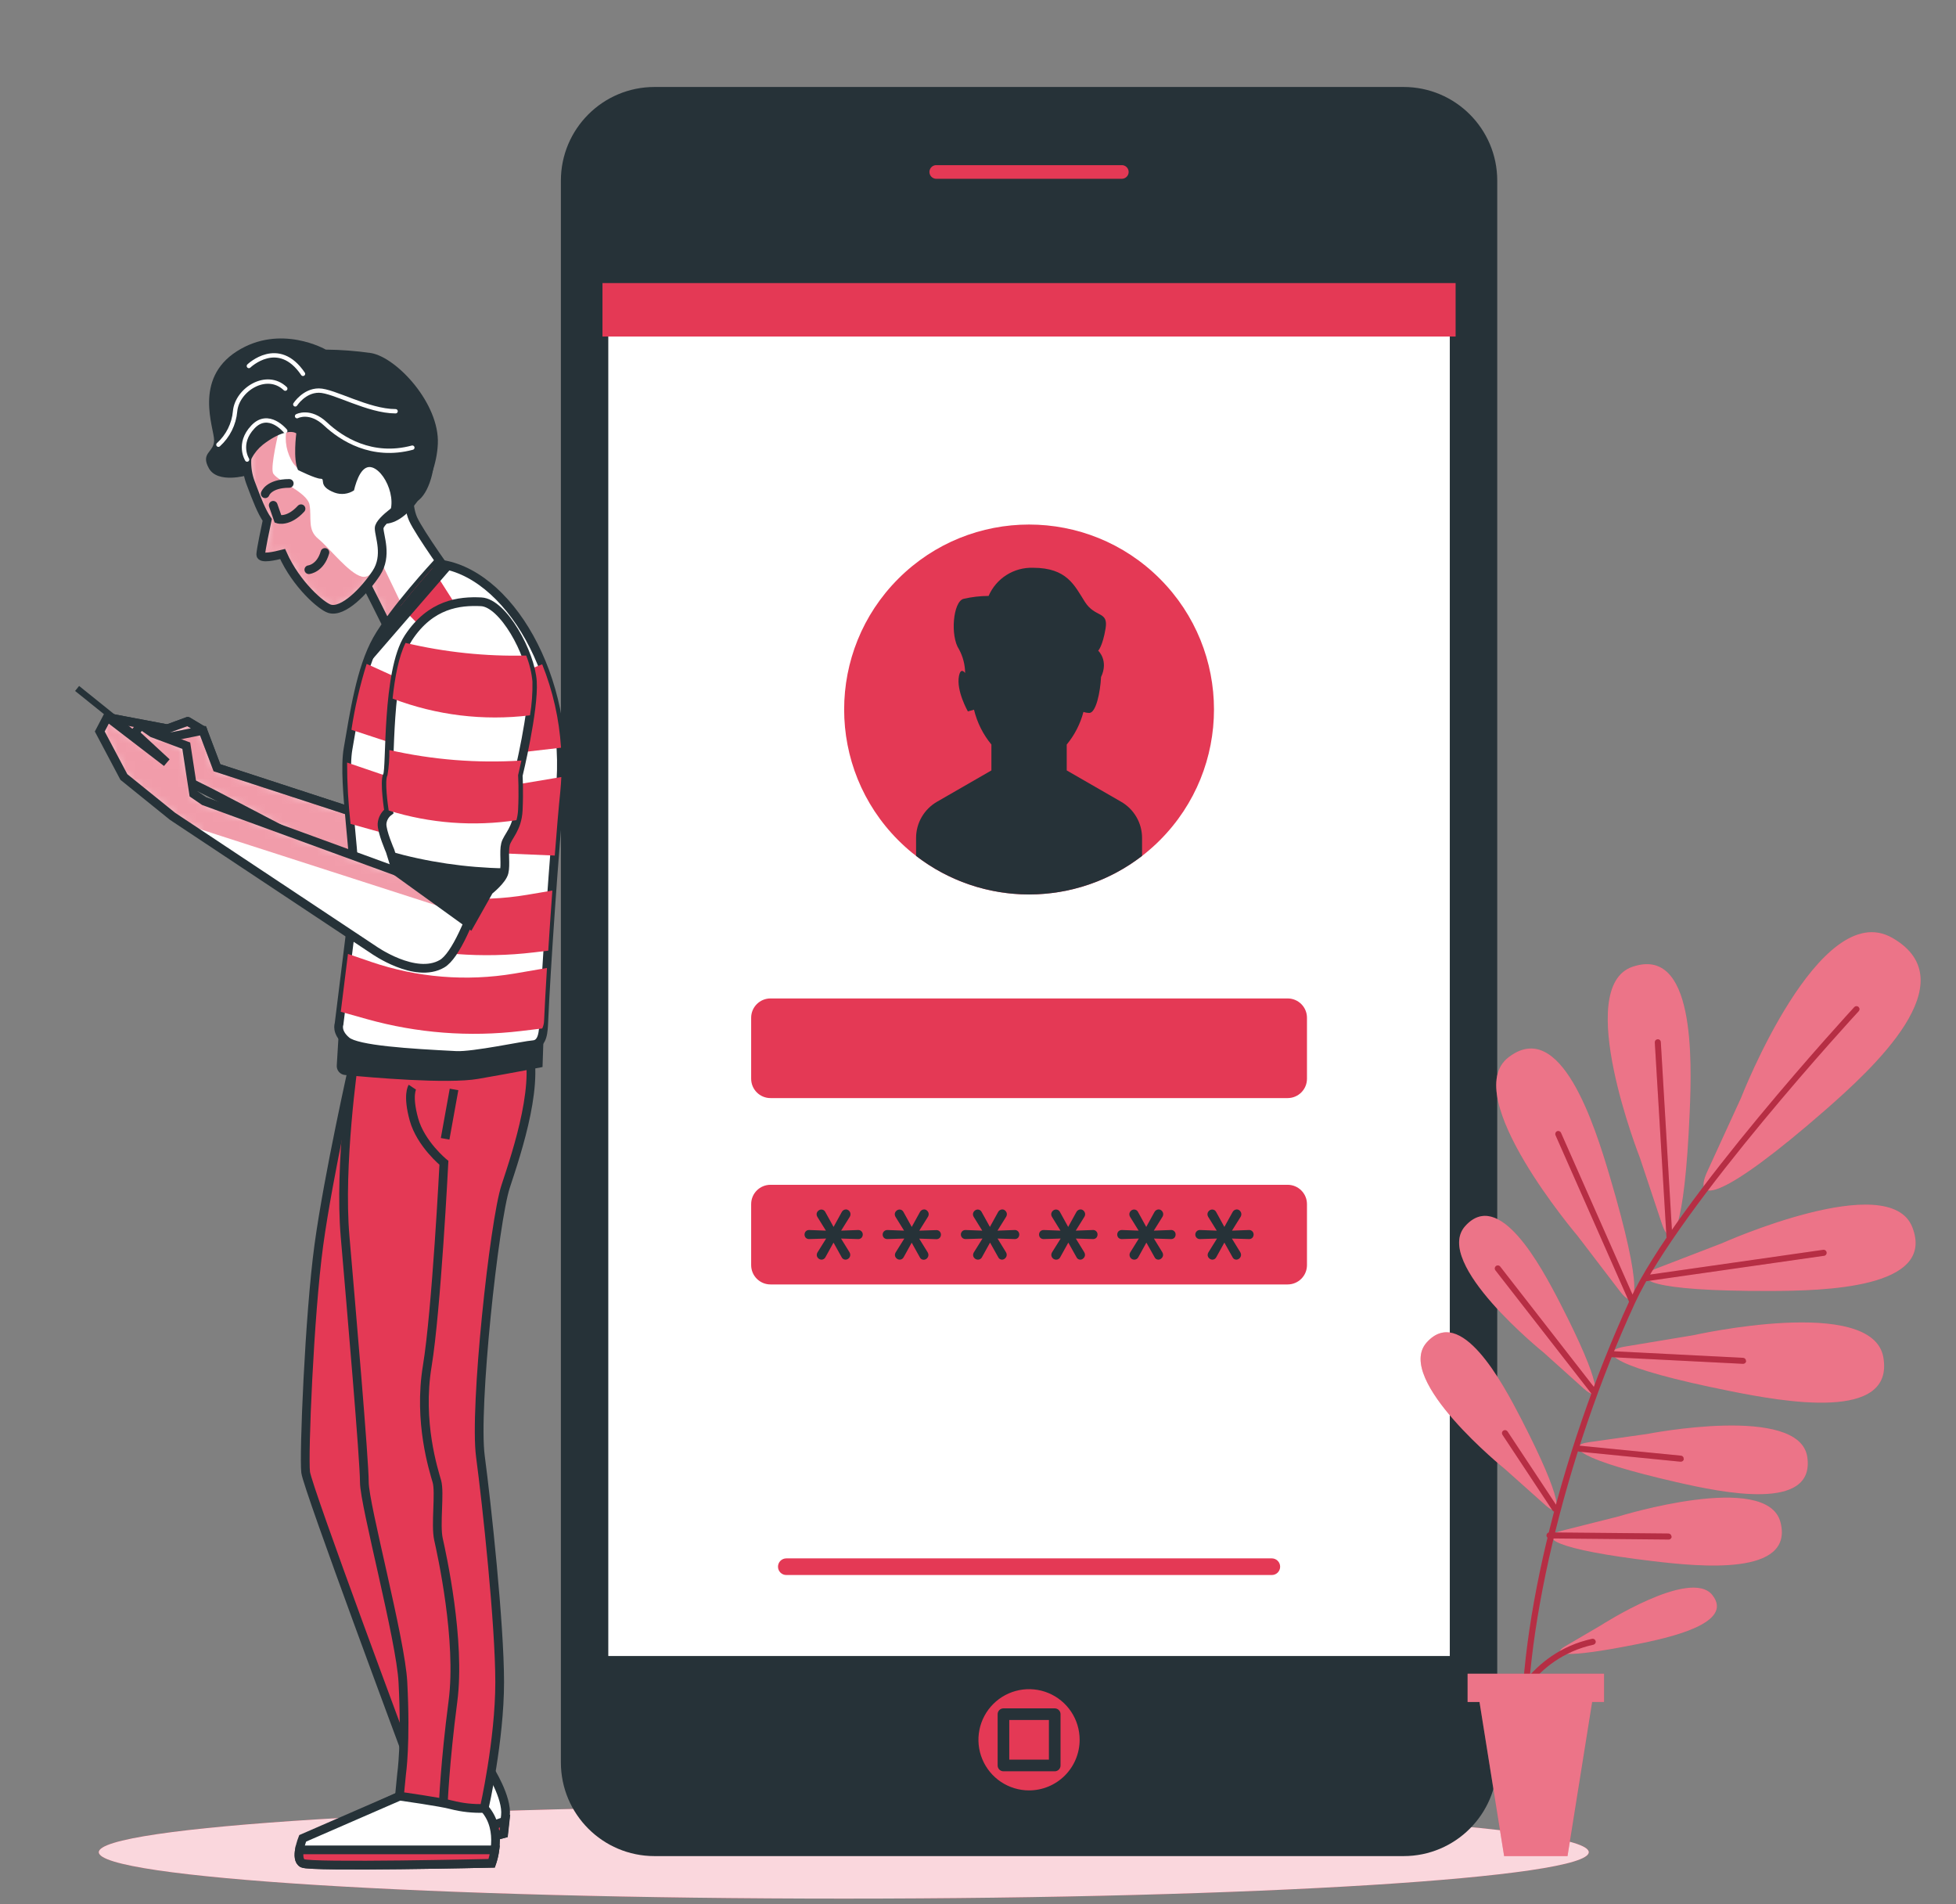 <svg width="225" height="219" viewBox="0 0 225 219" fill="none" xmlns="http://www.w3.org/2000/svg">
<rect x="0" y="0" width="225" height="219" fill="#808080" stroke="none"/>
<path d="M97.061 218.351C144.39 218.351 182.757 215.96 182.757 213.012C182.757 210.063 144.39 207.673 97.061 207.673C49.732 207.673 11.365 210.063 11.365 213.012C11.365 215.96 49.732 218.351 97.061 218.351Z" fill="#E43955"/>
<path opacity="0.8" d="M97.061 218.351C144.39 218.351 182.757 215.96 182.757 213.012C182.757 210.063 144.39 207.673 97.061 207.673C49.732 207.673 11.365 210.063 11.365 213.012C11.365 215.96 49.732 218.351 97.061 218.351Z" fill="white"/>
<path d="M161.458 10.003H75.29C69.341 10.003 64.519 14.826 64.519 20.775V202.689C64.519 208.638 69.341 213.461 75.29 213.461H161.458C167.407 213.461 172.229 208.638 172.229 202.689V20.775C172.229 14.826 167.407 10.003 161.458 10.003Z" fill="#263238"/>
<path d="M167.44 32.345H69.303V191.119H167.44V32.345Z" fill="white" stroke="#263238" stroke-width="1.337" stroke-miterlimit="10"/>
<path d="M133.415 96.637C141.722 88.33 141.722 74.862 133.415 66.555C125.108 58.248 111.64 58.248 103.333 66.555C95.026 74.862 95.026 88.33 103.333 96.637C111.64 104.944 125.108 104.944 133.415 96.637Z" fill="#E43955"/>
<path d="M146.301 181.135H90.453C90.327 181.136 90.202 181.112 90.086 181.064C89.97 181.016 89.864 180.946 89.775 180.858C89.686 180.769 89.615 180.664 89.567 180.548C89.518 180.432 89.494 180.307 89.494 180.181C89.493 180.055 89.517 179.93 89.565 179.814C89.613 179.697 89.684 179.591 89.773 179.502C89.862 179.412 89.968 179.342 90.085 179.294C90.201 179.246 90.326 179.222 90.453 179.222H146.301C146.427 179.222 146.551 179.247 146.667 179.296C146.783 179.344 146.889 179.414 146.977 179.504C147.066 179.593 147.136 179.699 147.184 179.815C147.231 179.931 147.255 180.056 147.255 180.181C147.255 180.434 147.154 180.677 146.975 180.856C146.796 181.035 146.554 181.135 146.301 181.135Z" fill="#E43955"/>
<path d="M148.119 114.826H88.629C87.401 114.826 86.406 115.821 86.406 117.049V124.061C86.406 125.289 87.401 126.285 88.629 126.285H148.119C149.347 126.285 150.342 125.289 150.342 124.061V117.049C150.342 115.821 149.347 114.826 148.119 114.826Z" fill="#E43955"/>
<path d="M148.119 136.258H88.629C87.401 136.258 86.406 137.253 86.406 138.481V145.494C86.406 146.722 87.401 147.717 88.629 147.717H148.119C149.347 147.717 150.342 146.722 150.342 145.494V138.481C150.342 137.253 149.347 136.258 148.119 136.258Z" fill="#E43955"/>
<path d="M128.965 92.207L122.707 88.603V85.626C123.613 84.53 124.269 83.249 124.63 81.873C124.846 81.95 125.072 81.989 125.301 81.99C126.077 81.99 126.571 79.584 126.654 77.865C127.557 75.952 126.327 74.832 126.327 74.832C126.327 74.832 126.837 74.323 127.175 72.277C127.513 70.231 125.983 71.085 124.791 69.211C123.599 67.337 122.745 65.297 118.831 65.297C117.753 65.262 116.689 65.552 115.777 66.129C114.866 66.706 114.149 67.544 113.72 68.535C112.746 68.538 111.775 68.652 110.826 68.873C109.629 69.211 109.291 73.13 110.311 74.666C110.767 75.505 111.011 76.444 111.02 77.399C110.749 77.067 110.466 76.978 110.311 77.732C109.972 79.434 111.336 81.818 111.336 81.818L112.04 81.618C112.395 83.089 113.079 84.459 114.042 85.626V88.603L107.783 92.207C107.052 92.629 106.445 93.236 106.022 93.966C105.6 94.697 105.377 95.526 105.377 96.37V98.433C109.099 101.308 113.67 102.868 118.374 102.868C123.078 102.868 127.649 101.308 131.372 98.433V96.37C131.372 95.526 131.15 94.697 130.727 93.966C130.305 93.235 129.697 92.628 128.965 92.207Z" fill="#263238"/>
<path d="M94.505 144.867C94.362 144.865 94.225 144.808 94.123 144.707C94.068 144.658 94.025 144.598 93.995 144.531C93.965 144.464 93.95 144.392 93.951 144.319C93.953 144.219 93.981 144.121 94.034 144.036L95.032 142.439L93.086 142.5C93.013 142.505 92.939 142.494 92.87 142.468C92.802 142.442 92.739 142.402 92.687 142.351C92.596 142.249 92.546 142.118 92.546 141.982C92.546 141.846 92.596 141.715 92.687 141.613C92.738 141.56 92.8 141.518 92.869 141.491C92.938 141.464 93.012 141.453 93.086 141.458L95.004 141.53L94.017 139.939C93.964 139.852 93.935 139.753 93.934 139.651C93.934 139.578 93.949 139.505 93.978 139.438C94.008 139.371 94.052 139.311 94.106 139.263C94.208 139.162 94.345 139.104 94.489 139.102C94.583 139.102 94.675 139.13 94.755 139.181C94.834 139.232 94.898 139.304 94.938 139.39L95.886 141.103L96.823 139.401C96.867 139.31 96.935 139.233 97.02 139.179C97.105 139.124 97.204 139.094 97.305 139.091C97.375 139.091 97.444 139.106 97.508 139.135C97.572 139.163 97.629 139.205 97.676 139.257C97.778 139.363 97.834 139.504 97.832 139.651C97.831 139.746 97.806 139.839 97.759 139.922L96.756 141.53L98.702 141.458C98.776 141.453 98.85 141.464 98.919 141.491C98.988 141.518 99.05 141.56 99.101 141.613C99.195 141.711 99.247 141.843 99.245 141.979C99.245 142.116 99.193 142.249 99.101 142.351C99.049 142.402 98.986 142.442 98.917 142.468C98.849 142.494 98.775 142.505 98.702 142.5L96.745 142.439L97.721 144.019C97.775 144.107 97.804 144.209 97.804 144.313C97.804 144.46 97.745 144.601 97.641 144.705C97.537 144.809 97.396 144.867 97.249 144.867C97.154 144.866 97.062 144.837 96.983 144.784C96.904 144.731 96.843 144.656 96.806 144.568L95.88 142.905L94.96 144.568C94.919 144.655 94.855 144.729 94.775 144.782C94.695 144.835 94.601 144.864 94.505 144.867Z" fill="#263238"/>
<path d="M103.497 144.867C103.354 144.865 103.217 144.808 103.115 144.707C103.06 144.658 103.017 144.598 102.987 144.531C102.957 144.464 102.942 144.392 102.943 144.319C102.945 144.219 102.973 144.121 103.026 144.036L104.024 142.439L102.084 142.5C102.01 142.504 101.936 142.492 101.866 142.466C101.797 142.441 101.733 142.401 101.679 142.351C101.605 142.275 101.556 142.178 101.538 142.074C101.52 141.97 101.534 141.863 101.577 141.766C101.621 141.67 101.693 141.589 101.783 141.534C101.873 141.479 101.978 141.453 102.084 141.458L103.996 141.53L103.009 139.939C102.956 139.852 102.927 139.753 102.926 139.651C102.926 139.578 102.941 139.505 102.97 139.438C103 139.371 103.044 139.311 103.098 139.263C103.2 139.162 103.337 139.104 103.481 139.102C103.575 139.102 103.667 139.13 103.747 139.181C103.826 139.232 103.89 139.305 103.93 139.39L104.878 141.103L105.815 139.401C105.859 139.31 105.927 139.233 106.012 139.179C106.097 139.124 106.196 139.094 106.297 139.091C106.367 139.09 106.437 139.105 106.501 139.134C106.565 139.163 106.622 139.205 106.668 139.257C106.72 139.309 106.76 139.37 106.788 139.438C106.816 139.505 106.83 139.578 106.829 139.651C106.827 139.746 106.8 139.84 106.751 139.922L105.748 141.53L107.699 141.469C107.772 141.464 107.846 141.475 107.914 141.502C107.982 141.529 108.043 141.571 108.093 141.624C108.188 141.722 108.239 141.854 108.237 141.99C108.237 142.128 108.186 142.26 108.093 142.362C108.042 142.413 107.98 142.453 107.912 142.479C107.845 142.505 107.772 142.516 107.699 142.511L105.737 142.45L106.713 144.03C106.767 144.119 106.796 144.22 106.796 144.324C106.796 144.471 106.737 144.612 106.633 144.716C106.529 144.82 106.388 144.878 106.241 144.878C106.146 144.877 106.054 144.848 105.975 144.795C105.896 144.742 105.835 144.667 105.798 144.579L104.872 142.916L103.952 144.579C103.91 144.664 103.845 144.736 103.765 144.787C103.685 144.837 103.592 144.865 103.497 144.867Z" fill="#263238"/>
<path d="M112.495 144.867C112.349 144.867 112.21 144.809 112.107 144.707C112.052 144.658 112.009 144.598 111.979 144.531C111.949 144.464 111.934 144.392 111.935 144.319C111.937 144.219 111.965 144.121 112.018 144.036L113.016 142.439L111.076 142.5C110.971 142.504 110.868 142.477 110.779 142.423C110.69 142.368 110.619 142.288 110.575 142.193C110.532 142.097 110.518 141.992 110.535 141.888C110.552 141.785 110.599 141.689 110.671 141.613C110.723 141.56 110.787 141.518 110.856 141.492C110.926 141.465 111.001 141.453 111.076 141.458L112.988 141.53L112.001 139.939C111.948 139.852 111.919 139.753 111.918 139.651C111.92 139.578 111.936 139.506 111.966 139.44C111.995 139.373 112.037 139.313 112.09 139.263C112.193 139.16 112.333 139.102 112.478 139.102C112.572 139.104 112.663 139.131 112.741 139.182C112.82 139.233 112.882 139.305 112.922 139.39L113.87 141.103L114.807 139.401C114.851 139.31 114.919 139.233 115.004 139.179C115.089 139.124 115.188 139.094 115.289 139.091C115.359 139.09 115.429 139.105 115.493 139.134C115.557 139.163 115.614 139.205 115.66 139.257C115.712 139.309 115.752 139.37 115.78 139.438C115.808 139.505 115.822 139.578 115.821 139.651C115.819 139.746 115.792 139.84 115.744 139.922L114.74 141.53L116.691 141.458C116.763 141.451 116.836 141.459 116.904 141.482C116.972 141.505 117.035 141.543 117.087 141.592C117.14 141.642 117.181 141.702 117.209 141.769C117.236 141.835 117.249 141.907 117.246 141.979C117.247 142.116 117.198 142.248 117.107 142.351C117.055 142.402 116.993 142.442 116.924 142.468C116.855 142.494 116.781 142.505 116.708 142.5L114.751 142.439L115.721 144.019C115.776 144.107 115.805 144.209 115.804 144.313C115.803 144.386 115.787 144.458 115.757 144.524C115.728 144.591 115.685 144.651 115.633 144.701C115.584 144.753 115.526 144.794 115.461 144.823C115.396 144.852 115.326 144.867 115.256 144.867C115.161 144.866 115.07 144.837 114.992 144.783C114.914 144.73 114.853 144.655 114.818 144.568L113.886 142.905L112.966 144.568C112.925 144.658 112.858 144.734 112.774 144.787C112.691 144.84 112.594 144.868 112.495 144.867Z" fill="#263238"/>
<path d="M121.487 144.867C121.341 144.867 121.202 144.809 121.099 144.707C120.994 144.604 120.935 144.465 120.933 144.319C120.931 144.219 120.958 144.121 121.01 144.036L122.008 142.439L120.068 142.5C119.994 142.504 119.92 142.492 119.85 142.466C119.781 142.441 119.717 142.401 119.663 142.351C119.573 142.249 119.523 142.118 119.523 141.982C119.523 141.846 119.573 141.715 119.663 141.613C119.717 141.561 119.78 141.521 119.85 141.494C119.919 141.468 119.993 141.455 120.068 141.458L121.986 141.53L121.005 139.939C120.951 139.852 120.922 139.753 120.921 139.651C120.923 139.578 120.939 139.506 120.969 139.44C120.998 139.373 121.041 139.313 121.093 139.263C121.197 139.16 121.336 139.102 121.481 139.102C121.576 139.102 121.668 139.13 121.748 139.181C121.827 139.232 121.891 139.305 121.93 139.39L122.873 141.103L123.81 139.401C123.854 139.31 123.923 139.233 124.008 139.179C124.093 139.124 124.191 139.094 124.292 139.091C124.362 139.09 124.432 139.105 124.496 139.134C124.56 139.163 124.617 139.205 124.664 139.257C124.715 139.309 124.756 139.37 124.783 139.438C124.811 139.505 124.825 139.578 124.824 139.651C124.822 139.746 124.796 139.84 124.747 139.922L123.743 141.53L125.695 141.458C125.766 141.451 125.839 141.459 125.907 141.482C125.975 141.505 126.038 141.543 126.09 141.592C126.143 141.642 126.184 141.702 126.212 141.769C126.239 141.835 126.252 141.907 126.249 141.979C126.25 142.116 126.201 142.248 126.11 142.351C126.058 142.402 125.996 142.442 125.927 142.468C125.858 142.494 125.785 142.505 125.711 142.5L123.754 142.439L124.724 144.019C124.779 144.107 124.808 144.209 124.808 144.313C124.808 144.386 124.793 144.459 124.763 144.526C124.734 144.592 124.69 144.652 124.636 144.701C124.588 144.753 124.529 144.794 124.464 144.823C124.4 144.852 124.33 144.867 124.259 144.867C124.165 144.866 124.073 144.837 123.995 144.783C123.917 144.73 123.857 144.655 123.821 144.568L122.889 142.905L121.969 144.568C121.927 144.66 121.859 144.737 121.773 144.79C121.687 144.843 121.588 144.87 121.487 144.867Z" fill="#263238"/>
<path d="M130.479 144.867C130.334 144.867 130.194 144.809 130.091 144.707C130.005 144.62 129.95 144.507 129.935 144.385C129.92 144.264 129.946 144.141 130.008 144.036L131 142.439L129.06 142.5C128.986 142.504 128.912 142.492 128.842 142.466C128.773 142.441 128.709 142.401 128.655 142.351C128.565 142.249 128.515 142.118 128.515 141.982C128.515 141.846 128.565 141.715 128.655 141.613C128.709 141.561 128.772 141.521 128.842 141.494C128.911 141.468 128.985 141.455 129.06 141.458L130.978 141.53L129.991 139.939C129.937 139.852 129.909 139.753 129.908 139.651C129.91 139.504 129.97 139.365 130.074 139.263C130.178 139.16 130.317 139.102 130.462 139.102C130.557 139.102 130.649 139.13 130.729 139.181C130.808 139.232 130.871 139.305 130.911 139.39L131.854 141.103L132.791 139.401C132.835 139.31 132.904 139.233 132.989 139.179C133.074 139.124 133.172 139.094 133.273 139.091C133.344 139.09 133.414 139.105 133.479 139.134C133.544 139.162 133.602 139.204 133.65 139.257C133.752 139.363 133.808 139.504 133.805 139.651C133.803 139.746 133.777 139.84 133.728 139.922L132.724 141.53L134.676 141.458C134.747 141.451 134.82 141.459 134.888 141.482C134.956 141.505 135.019 141.543 135.071 141.592C135.124 141.642 135.165 141.702 135.193 141.769C135.22 141.835 135.233 141.907 135.23 141.979C135.231 142.116 135.182 142.248 135.091 142.351C135.039 142.402 134.977 142.442 134.908 142.468C134.839 142.494 134.766 142.505 134.692 142.5L132.735 142.439L133.705 144.019C133.76 144.107 133.789 144.209 133.789 144.313C133.789 144.386 133.774 144.459 133.744 144.526C133.715 144.592 133.671 144.652 133.617 144.701C133.569 144.753 133.51 144.794 133.445 144.823C133.381 144.852 133.311 144.867 133.24 144.867C133.146 144.866 133.054 144.837 132.976 144.783C132.898 144.73 132.838 144.655 132.802 144.568L131.87 142.905L130.95 144.568C130.909 144.658 130.842 144.734 130.759 144.787C130.675 144.84 130.578 144.868 130.479 144.867Z" fill="#263238"/>
<path d="M139.471 144.867C139.328 144.865 139.19 144.808 139.088 144.707C139.034 144.658 138.99 144.598 138.961 144.531C138.931 144.464 138.916 144.392 138.917 144.319C138.918 144.219 138.947 144.121 139 144.036L139.992 142.439L138.052 142.5C137.98 142.506 137.909 142.496 137.841 142.472C137.774 142.448 137.712 142.411 137.66 142.362C137.608 142.313 137.566 142.253 137.538 142.188C137.51 142.122 137.496 142.051 137.497 141.979C137.497 141.911 137.51 141.844 137.536 141.781C137.561 141.718 137.599 141.661 137.647 141.613C137.698 141.56 137.76 141.518 137.829 141.491C137.898 141.464 137.972 141.453 138.046 141.458L139.964 141.53L138.978 139.939C138.924 139.852 138.895 139.753 138.894 139.651C138.897 139.504 138.956 139.365 139.061 139.263C139.164 139.16 139.303 139.102 139.449 139.102C139.543 139.102 139.636 139.13 139.715 139.181C139.795 139.232 139.858 139.305 139.898 139.39L140.84 141.103L141.783 139.401C141.827 139.311 141.894 139.235 141.978 139.18C142.062 139.126 142.159 139.095 142.26 139.091C142.331 139.09 142.401 139.105 142.466 139.134C142.531 139.162 142.589 139.204 142.637 139.257C142.738 139.363 142.794 139.504 142.792 139.651C142.791 139.746 142.767 139.839 142.72 139.922L141.716 141.53L143.662 141.458C143.736 141.453 143.81 141.464 143.879 141.491C143.948 141.518 144.01 141.56 144.061 141.613C144.156 141.711 144.208 141.843 144.205 141.979C144.205 142.116 144.154 142.249 144.061 142.351C144.009 142.402 143.947 142.442 143.878 142.468C143.809 142.494 143.735 142.505 143.662 142.5L141.705 142.439L142.675 144.019C142.73 144.107 142.759 144.209 142.758 144.313C142.756 144.459 142.697 144.599 142.592 144.701C142.491 144.804 142.354 144.864 142.21 144.867C142.115 144.866 142.024 144.837 141.946 144.783C141.868 144.73 141.807 144.655 141.772 144.568L140.84 142.905L139.92 144.568C139.88 144.655 139.817 144.728 139.738 144.781C139.659 144.834 139.566 144.864 139.471 144.867Z" fill="#263238"/>
<g style="mix-blend-mode:multiply">
<path d="M167.44 32.555H69.303V38.703H167.44V32.555Z" fill="#E43955"/>
</g>
<path d="M129.043 21.229H107.699C107.314 21.229 106.945 21.076 106.672 20.804C106.4 20.532 106.247 20.162 106.247 19.777C106.247 19.392 106.4 19.022 106.672 18.75C106.945 18.477 107.314 18.325 107.699 18.325H129.043C129.428 18.325 129.798 18.477 130.07 18.75C130.343 19.022 130.496 19.392 130.496 19.777C130.496 20.162 130.343 20.532 130.07 20.804C129.798 21.076 129.428 21.229 129.043 21.229Z" fill="#E43955" stroke="#263238" stroke-width="1.337" stroke-linecap="round" stroke-linejoin="round"/>
<path d="M124.192 200.089C124.193 198.938 123.853 197.811 123.214 196.853C122.574 195.895 121.665 195.148 120.601 194.707C119.538 194.266 118.367 194.15 117.237 194.374C116.107 194.599 115.07 195.153 114.255 195.968C113.441 196.782 112.886 197.82 112.662 198.949C112.437 200.079 112.553 201.25 112.994 202.314C113.436 203.378 114.183 204.287 115.141 204.926C116.099 205.565 117.225 205.906 118.377 205.905C119.919 205.903 121.397 205.29 122.487 204.2C123.578 203.11 124.191 201.631 124.192 200.089Z" fill="#E43955"/>
<path d="M121.326 197.14H115.428V203.039H121.326V197.14Z" fill="#E43955" stroke="#263238" stroke-width="1.337" stroke-linecap="round" stroke-linejoin="round"/>
<path d="M188.639 133.153C188.639 133.153 180.911 113.517 187.791 111.183C194.953 108.75 194.637 121.716 194.36 128.036C193.778 141.541 192.287 144.052 191.173 140.754L188.639 133.153ZM186.316 148.471C188.439 151.243 189.038 148.371 185.207 135.404C183.411 129.306 179.508 116.971 173.521 121.6C167.772 126.035 181.454 142.112 181.454 142.112L186.316 148.471ZM182.214 159.725C184.237 161.521 184.276 159.254 179.47 149.89C177.213 145.505 172.44 136.629 168.532 141.02C164.779 145.255 177.568 155.55 177.568 155.55L182.214 159.725ZM177.779 173.108C179.802 174.909 179.841 172.636 175.035 163.278C172.778 158.893 168.005 150.012 164.097 154.408C160.366 158.655 173.116 168.95 173.116 168.95L177.779 173.108ZM190.585 145.865C187.347 147.129 189.92 148.504 203.441 148.465C209.783 148.465 222.733 148.177 219.973 141.131C217.328 134.362 198.069 142.983 198.069 142.983L190.585 145.865ZM186.898 154.868C183.472 155.462 185.723 157.324 198.984 159.974C205.198 161.222 217.944 163.522 216.641 156.094C215.393 148.931 194.804 153.555 194.804 153.555L186.898 154.868ZM182.774 165.862C179.858 166.283 181.72 167.907 192.869 170.458C198.097 171.655 208.824 173.9 207.893 167.564C207.006 161.466 189.487 164.914 189.487 164.914L182.774 165.862ZM179.641 176.046C176.786 176.772 178.81 178.191 190.175 179.544C195.497 180.176 206.401 181.274 204.81 175.07C203.275 169.116 186.222 174.388 186.222 174.388L179.641 176.046ZM196.35 134.816C194.687 138.542 198.141 137.976 209.883 127.732C215.382 122.925 226.415 112.869 217.678 107.862C209.29 103.05 200.27 126.268 200.27 126.268L196.35 134.816ZM180.074 189.312C178.316 190.338 180.041 190.737 188.101 189.129C191.882 188.381 199.571 186.718 196.971 183.436C194.455 180.276 184.143 186.928 184.143 186.928L180.074 189.312Z" fill="#E43955"/>
<path opacity="0.3" d="M188.639 133.153C188.639 133.153 180.911 113.517 187.791 111.183C194.953 108.75 194.637 121.716 194.36 128.036C193.778 141.541 192.287 144.052 191.173 140.754L188.639 133.153ZM186.316 148.471C188.439 151.243 189.038 148.371 185.207 135.404C183.411 129.306 179.508 116.971 173.521 121.6C167.772 126.035 181.454 142.112 181.454 142.112L186.316 148.471ZM182.214 159.725C184.237 161.521 184.276 159.254 179.47 149.89C177.213 145.505 172.44 136.629 168.532 141.02C164.779 145.255 177.568 155.55 177.568 155.55L182.214 159.725ZM177.779 173.108C179.802 174.909 179.841 172.636 175.035 163.278C172.778 158.893 168.005 150.012 164.097 154.408C160.366 158.655 173.116 168.95 173.116 168.95L177.779 173.108ZM190.585 145.865C187.347 147.129 189.92 148.504 203.441 148.465C209.783 148.465 222.733 148.177 219.973 141.131C217.328 134.362 198.069 142.983 198.069 142.983L190.585 145.865ZM186.898 154.868C183.472 155.462 185.723 157.324 198.984 159.974C205.198 161.222 217.944 163.522 216.641 156.094C215.393 148.931 194.804 153.555 194.804 153.555L186.898 154.868ZM182.774 165.862C179.858 166.283 181.72 167.907 192.869 170.458C198.097 171.655 208.824 173.9 207.893 167.564C207.006 161.466 189.487 164.914 189.487 164.914L182.774 165.862ZM179.641 176.046C176.786 176.772 178.81 178.191 190.175 179.544C195.497 180.176 206.401 181.274 204.81 175.07C203.275 169.116 186.222 174.388 186.222 174.388L179.641 176.046ZM196.35 134.816C194.687 138.542 198.141 137.976 209.883 127.732C215.382 122.925 226.415 112.869 217.678 107.862C209.29 103.05 200.27 126.268 200.27 126.268L196.35 134.816ZM180.074 189.312C178.316 190.338 180.041 190.737 188.101 189.129C191.882 188.381 199.571 186.718 196.971 183.436C194.455 180.276 184.143 186.928 184.143 186.928L180.074 189.312Z" fill="white"/>
<path d="M192.048 142.295L190.701 119.881L192.048 142.295ZM187.785 149.691L179.27 130.415L187.785 149.691ZM209.761 144.086L189.354 147.013L209.761 144.086ZM183.372 160.08L172.324 145.904L183.372 160.08ZM185.313 155.733L200.536 156.498L185.313 155.733ZM181.709 166.605L193.351 167.758L181.709 166.605ZM178.899 173.512L173.116 164.814L178.899 173.512ZM178.233 176.584L191.921 176.711L178.233 176.584ZM175.461 202.262C175.553 202.255 175.638 202.212 175.699 202.143C175.759 202.073 175.789 201.983 175.783 201.891C174.913 188.819 179.969 167.409 188.079 149.835C193.263 138.603 213.581 116.527 213.797 116.306C213.862 116.24 213.899 116.152 213.899 116.059C213.899 115.967 213.862 115.878 213.797 115.812C213.765 115.78 213.727 115.755 213.685 115.737C213.643 115.72 213.598 115.711 213.553 115.711C213.508 115.711 213.463 115.72 213.421 115.737C213.379 115.755 213.341 115.78 213.309 115.812C213.104 116.034 192.703 138.193 187.475 149.524C179.215 167.525 174.225 188.547 175.112 201.935C175.119 202.024 175.159 202.106 175.223 202.167C175.288 202.227 175.373 202.261 175.461 202.262ZM192.043 142.639C192.135 142.633 192.22 142.591 192.282 142.523C192.343 142.455 192.375 142.365 192.37 142.273L191.045 119.848C191.043 119.803 191.032 119.758 191.012 119.717C190.993 119.675 190.965 119.638 190.931 119.608C190.897 119.577 190.857 119.554 190.814 119.539C190.771 119.524 190.725 119.518 190.679 119.521C190.587 119.527 190.502 119.568 190.441 119.637C190.379 119.705 190.348 119.795 190.352 119.887L191.699 142.301C191.703 142.389 191.742 142.472 191.806 142.533C191.87 142.594 191.955 142.628 192.043 142.628V142.639ZM187.907 150.007C187.99 149.969 188.055 149.9 188.089 149.815C188.122 149.73 188.12 149.636 188.085 149.552L179.564 130.276C179.527 130.192 179.459 130.127 179.373 130.093C179.288 130.06 179.193 130.062 179.109 130.099C179.025 130.135 178.96 130.204 178.926 130.289C178.893 130.375 178.895 130.469 178.932 130.553L187.447 149.829C187.474 149.891 187.518 149.944 187.574 149.981C187.63 150.019 187.696 150.039 187.763 150.04C187.82 150.043 187.878 150.031 187.929 150.007H187.907ZM189.382 147.345L209.778 144.429C209.827 144.428 209.875 144.417 209.92 144.396C209.964 144.375 210.004 144.345 210.036 144.307C210.068 144.27 210.092 144.226 210.105 144.179C210.119 144.131 210.123 144.082 210.116 144.033C210.11 143.984 210.093 143.937 210.067 143.895C210.041 143.854 210.006 143.818 209.965 143.79C209.924 143.763 209.878 143.744 209.829 143.736C209.781 143.728 209.731 143.73 209.683 143.742L189.288 146.658C189.197 146.664 189.111 146.706 189.051 146.774C188.991 146.843 188.96 146.933 188.966 147.024C188.972 147.115 189.014 147.2 189.082 147.26C189.151 147.321 189.241 147.351 189.332 147.345H189.382ZM183.566 160.357C183.639 160.3 183.686 160.217 183.697 160.125C183.709 160.034 183.684 159.942 183.627 159.869L172.573 145.666C172.516 145.592 172.433 145.544 172.341 145.532C172.249 145.52 172.156 145.545 172.082 145.602C172.009 145.659 171.961 145.742 171.949 145.834C171.937 145.926 171.962 146.019 172.019 146.093L183.095 160.318C183.127 160.359 183.169 160.393 183.216 160.416C183.263 160.439 183.314 160.451 183.367 160.451C183.45 160.447 183.528 160.414 183.589 160.357H183.566ZM200.841 156.515C200.844 156.423 200.811 156.334 200.749 156.267C200.686 156.199 200.6 156.159 200.508 156.155L185.313 155.384C185.227 155.39 185.147 155.427 185.087 155.488C185.027 155.549 184.992 155.63 184.988 155.716C184.984 155.801 185.011 155.885 185.065 155.952C185.119 156.018 185.195 156.063 185.279 156.077L200.503 156.848C200.595 156.851 200.684 156.817 200.751 156.755C200.819 156.693 200.859 156.607 200.863 156.515H200.841ZM193.673 167.791C193.678 167.745 193.674 167.699 193.662 167.655C193.649 167.611 193.627 167.57 193.598 167.534C193.569 167.499 193.534 167.469 193.493 167.448C193.453 167.426 193.408 167.413 193.362 167.409L181.72 166.261C181.675 166.256 181.63 166.261 181.586 166.274C181.543 166.287 181.502 166.309 181.467 166.338C181.432 166.366 181.403 166.402 181.382 166.442C181.361 166.482 181.348 166.526 181.343 166.571C181.336 166.662 181.364 166.753 181.422 166.823C181.48 166.894 181.563 166.939 181.654 166.948L193.296 168.102H193.329C193.419 168.108 193.507 168.079 193.575 168.021C193.644 167.963 193.687 167.88 193.695 167.791H193.673ZM179.065 173.801C179.142 173.75 179.196 173.67 179.214 173.58C179.233 173.49 179.215 173.396 179.165 173.318L173.41 164.62C173.358 164.545 173.278 164.493 173.188 164.476C173.098 164.458 173.005 164.476 172.928 164.526C172.851 164.577 172.797 164.656 172.779 164.746C172.76 164.837 172.778 164.931 172.828 165.008L178.583 173.706C178.615 173.754 178.659 173.793 178.711 173.82C178.762 173.847 178.819 173.861 178.876 173.862C178.952 173.866 179.026 173.844 179.087 173.801H179.065ZM192.27 176.711C192.269 176.62 192.232 176.533 192.168 176.468C192.104 176.402 192.018 176.365 191.927 176.362L178.239 176.234C178.148 176.234 178.06 176.27 177.996 176.335C177.931 176.399 177.895 176.487 177.895 176.578C177.894 176.624 177.901 176.669 177.918 176.712C177.935 176.755 177.96 176.794 177.992 176.826C178.024 176.859 178.063 176.885 178.105 176.902C178.148 176.919 178.193 176.928 178.239 176.927L191.927 177.055C191.973 177.057 192.02 177.05 192.064 177.034C192.108 177.017 192.148 176.993 192.182 176.96C192.216 176.928 192.244 176.89 192.263 176.847C192.282 176.804 192.292 176.758 192.292 176.711H192.27ZM173.904 197.179C173.931 197.118 176.265 190.687 183.284 189.151C183.374 189.131 183.453 189.076 183.503 188.999C183.553 188.921 183.57 188.826 183.55 188.736C183.527 188.647 183.472 188.57 183.394 188.522C183.317 188.473 183.224 188.457 183.134 188.475C175.733 190.094 173.277 196.885 173.249 196.951C173.221 197.039 173.227 197.134 173.268 197.217C173.308 197.3 173.379 197.364 173.466 197.395H173.577C173.65 197.401 173.724 197.384 173.787 197.345C173.85 197.306 173.899 197.248 173.926 197.179H173.904ZM175.461 202.262C175.553 202.255 175.638 202.212 175.699 202.143C175.759 202.073 175.789 201.983 175.783 201.891C174.913 188.819 179.969 167.409 188.079 149.835C193.263 138.603 213.581 116.527 213.797 116.306C213.862 116.24 213.899 116.152 213.899 116.059C213.899 115.967 213.862 115.878 213.797 115.812C213.765 115.78 213.727 115.755 213.685 115.737C213.643 115.72 213.598 115.711 213.553 115.711C213.508 115.711 213.463 115.72 213.421 115.737C213.379 115.755 213.341 115.78 213.309 115.812C213.104 116.034 192.703 138.193 187.475 149.524C179.215 167.525 174.225 188.547 175.112 201.935C175.119 202.024 175.159 202.106 175.223 202.167C175.288 202.227 175.373 202.261 175.461 202.262ZM192.043 142.639C192.135 142.633 192.22 142.591 192.282 142.523C192.343 142.455 192.375 142.365 192.37 142.273L191.045 119.848C191.043 119.803 191.032 119.758 191.012 119.717C190.993 119.675 190.965 119.638 190.931 119.608C190.897 119.577 190.857 119.554 190.814 119.539C190.771 119.524 190.725 119.518 190.679 119.521C190.587 119.527 190.502 119.568 190.441 119.637C190.379 119.705 190.348 119.795 190.352 119.887L191.699 142.301C191.703 142.389 191.742 142.472 191.806 142.533C191.87 142.594 191.955 142.628 192.043 142.628V142.639ZM187.907 150.007C187.99 149.969 188.055 149.9 188.089 149.815C188.122 149.73 188.12 149.636 188.085 149.552L179.564 130.276C179.527 130.192 179.459 130.127 179.373 130.093C179.288 130.06 179.193 130.062 179.109 130.099C179.025 130.135 178.96 130.204 178.926 130.289C178.893 130.375 178.895 130.469 178.932 130.553L187.447 149.829C187.474 149.891 187.518 149.944 187.574 149.981C187.63 150.019 187.696 150.039 187.763 150.04C187.82 150.043 187.878 150.031 187.929 150.007H187.907ZM189.382 147.345L209.778 144.429C209.827 144.428 209.875 144.417 209.92 144.396C209.964 144.375 210.004 144.345 210.036 144.307C210.068 144.27 210.092 144.226 210.105 144.179C210.119 144.131 210.123 144.082 210.116 144.033C210.11 143.984 210.093 143.937 210.067 143.895C210.041 143.854 210.006 143.818 209.965 143.79C209.924 143.763 209.878 143.744 209.829 143.736C209.781 143.728 209.731 143.73 209.683 143.742L189.288 146.658C189.197 146.664 189.111 146.706 189.051 146.774C188.991 146.843 188.96 146.933 188.966 147.024C188.972 147.115 189.014 147.2 189.082 147.26C189.151 147.321 189.241 147.351 189.332 147.345H189.382ZM183.566 160.357C183.639 160.3 183.686 160.217 183.697 160.125C183.709 160.034 183.684 159.942 183.627 159.869L172.573 145.666C172.545 145.629 172.51 145.599 172.47 145.576C172.43 145.553 172.387 145.538 172.341 145.532C172.295 145.526 172.249 145.529 172.205 145.541C172.16 145.553 172.119 145.574 172.082 145.602C172.046 145.63 172.016 145.665 171.993 145.705C171.97 145.745 171.955 145.789 171.949 145.834C171.943 145.88 171.946 145.926 171.958 145.97C171.97 146.015 171.991 146.056 172.019 146.093L183.095 160.318C183.127 160.359 183.169 160.393 183.216 160.416C183.263 160.439 183.314 160.451 183.367 160.451C183.45 160.447 183.528 160.414 183.589 160.357H183.566ZM200.841 156.515C200.844 156.423 200.811 156.334 200.749 156.267C200.686 156.199 200.6 156.159 200.508 156.155L185.313 155.384C185.227 155.39 185.147 155.427 185.087 155.488C185.027 155.549 184.992 155.63 184.988 155.716C184.984 155.801 185.011 155.885 185.065 155.952C185.119 156.018 185.195 156.063 185.279 156.077L200.503 156.848C200.595 156.851 200.684 156.817 200.751 156.755C200.819 156.693 200.859 156.607 200.863 156.515H200.841ZM193.673 167.791C193.678 167.745 193.674 167.699 193.662 167.655C193.649 167.611 193.627 167.57 193.598 167.534C193.569 167.499 193.534 167.469 193.493 167.448C193.453 167.426 193.408 167.413 193.362 167.409L181.72 166.261C181.675 166.256 181.63 166.261 181.586 166.274C181.543 166.287 181.502 166.309 181.467 166.338C181.432 166.366 181.403 166.402 181.382 166.442C181.361 166.482 181.348 166.526 181.343 166.571C181.336 166.662 181.364 166.753 181.422 166.823C181.48 166.894 181.563 166.939 181.654 166.948L193.296 168.102H193.329C193.419 168.108 193.507 168.079 193.575 168.021C193.644 167.963 193.687 167.88 193.695 167.791H193.673ZM179.065 173.801C179.142 173.75 179.196 173.67 179.214 173.58C179.233 173.49 179.215 173.396 179.165 173.318L173.41 164.62C173.358 164.545 173.278 164.493 173.188 164.476C173.098 164.458 173.005 164.476 172.928 164.526C172.851 164.577 172.797 164.656 172.779 164.746C172.76 164.837 172.778 164.931 172.828 165.008L178.583 173.706C178.615 173.754 178.659 173.793 178.711 173.82C178.762 173.847 178.819 173.861 178.876 173.862C178.952 173.866 179.026 173.844 179.087 173.801H179.065ZM192.27 176.711C192.269 176.62 192.232 176.533 192.168 176.468C192.104 176.402 192.018 176.365 191.927 176.362L178.239 176.234C178.148 176.234 178.06 176.27 177.996 176.335C177.931 176.399 177.895 176.487 177.895 176.578C177.894 176.624 177.901 176.669 177.918 176.712C177.935 176.755 177.96 176.794 177.992 176.826C178.024 176.859 178.063 176.885 178.105 176.902C178.148 176.919 178.193 176.928 178.239 176.927L191.927 177.055C191.973 177.057 192.02 177.05 192.064 177.034C192.108 177.017 192.148 176.993 192.182 176.96C192.216 176.928 192.244 176.89 192.263 176.847C192.282 176.804 192.292 176.758 192.292 176.711H192.27ZM173.904 197.179C173.931 197.118 176.265 190.687 183.284 189.151C183.374 189.131 183.453 189.076 183.503 188.999C183.553 188.921 183.57 188.826 183.55 188.736C183.527 188.647 183.472 188.57 183.394 188.522C183.317 188.473 183.224 188.457 183.134 188.475C175.733 190.094 173.277 196.885 173.249 196.951C173.221 197.039 173.227 197.134 173.268 197.217C173.308 197.3 173.379 197.364 173.466 197.395H173.577C173.65 197.401 173.724 197.384 173.787 197.345C173.85 197.306 173.899 197.248 173.926 197.179H173.904Z" fill="#E43955"/>
<path opacity="0.2" d="M192.048 142.295L190.701 119.881L192.048 142.295ZM187.785 149.691L179.27 130.415L187.785 149.691ZM209.761 144.086L189.354 147.013L209.761 144.086ZM183.372 160.08L172.324 145.904L183.372 160.08ZM185.313 155.733L200.536 156.498L185.313 155.733ZM181.709 166.605L193.351 167.758L181.709 166.605ZM178.899 173.512L173.116 164.814L178.899 173.512ZM178.233 176.584L191.921 176.711L178.233 176.584ZM175.461 202.262C175.553 202.255 175.638 202.212 175.699 202.143C175.759 202.073 175.789 201.983 175.783 201.891C174.913 188.819 179.969 167.409 188.079 149.835C193.263 138.603 213.581 116.527 213.797 116.306C213.862 116.24 213.899 116.152 213.899 116.059C213.899 115.967 213.862 115.878 213.797 115.812C213.765 115.78 213.727 115.755 213.685 115.737C213.643 115.72 213.598 115.711 213.553 115.711C213.508 115.711 213.463 115.72 213.421 115.737C213.379 115.755 213.341 115.78 213.309 115.812C213.104 116.034 192.703 138.193 187.475 149.524C179.215 167.525 174.225 188.547 175.112 201.935C175.119 202.024 175.159 202.106 175.223 202.167C175.288 202.227 175.373 202.261 175.461 202.262ZM192.043 142.639C192.135 142.633 192.22 142.591 192.282 142.523C192.343 142.455 192.375 142.365 192.37 142.273L191.045 119.848C191.043 119.803 191.032 119.758 191.012 119.717C190.993 119.675 190.965 119.638 190.931 119.608C190.897 119.577 190.857 119.554 190.814 119.539C190.771 119.524 190.725 119.518 190.679 119.521C190.587 119.527 190.502 119.568 190.441 119.637C190.379 119.705 190.348 119.795 190.352 119.887L191.699 142.301C191.703 142.389 191.742 142.472 191.806 142.533C191.87 142.594 191.955 142.628 192.043 142.628V142.639ZM187.907 150.007C187.99 149.969 188.055 149.9 188.089 149.815C188.122 149.73 188.12 149.636 188.085 149.552L179.564 130.276C179.527 130.192 179.459 130.127 179.373 130.093C179.288 130.06 179.193 130.062 179.109 130.099C179.025 130.135 178.96 130.204 178.926 130.289C178.893 130.375 178.895 130.469 178.932 130.553L187.447 149.829C187.474 149.891 187.518 149.944 187.574 149.981C187.63 150.019 187.696 150.039 187.763 150.04C187.82 150.043 187.878 150.031 187.929 150.007H187.907ZM189.382 147.345L209.778 144.429C209.827 144.428 209.875 144.417 209.92 144.396C209.964 144.375 210.004 144.345 210.036 144.307C210.068 144.27 210.092 144.226 210.105 144.179C210.119 144.131 210.123 144.082 210.116 144.033C210.11 143.984 210.093 143.937 210.067 143.895C210.041 143.854 210.006 143.818 209.965 143.79C209.924 143.763 209.878 143.744 209.829 143.736C209.781 143.728 209.731 143.73 209.683 143.742L189.288 146.658C189.197 146.664 189.111 146.706 189.051 146.774C188.991 146.843 188.96 146.933 188.966 147.024C188.972 147.115 189.014 147.2 189.082 147.26C189.151 147.321 189.241 147.351 189.332 147.345H189.382ZM183.566 160.357C183.639 160.3 183.686 160.217 183.697 160.125C183.709 160.034 183.684 159.942 183.627 159.869L172.573 145.666C172.516 145.592 172.433 145.544 172.341 145.532C172.249 145.52 172.156 145.545 172.082 145.602C172.009 145.659 171.961 145.742 171.949 145.834C171.937 145.926 171.962 146.019 172.019 146.093L183.095 160.318C183.127 160.359 183.169 160.393 183.216 160.416C183.263 160.439 183.314 160.451 183.367 160.451C183.45 160.447 183.528 160.414 183.589 160.357H183.566ZM200.841 156.515C200.844 156.423 200.811 156.334 200.749 156.267C200.686 156.199 200.6 156.159 200.508 156.155L185.313 155.384C185.227 155.39 185.147 155.427 185.087 155.488C185.027 155.549 184.992 155.63 184.988 155.716C184.984 155.801 185.011 155.885 185.065 155.952C185.119 156.018 185.195 156.063 185.279 156.077L200.503 156.848C200.595 156.851 200.684 156.817 200.751 156.755C200.819 156.693 200.859 156.607 200.863 156.515H200.841ZM193.673 167.791C193.678 167.745 193.674 167.699 193.662 167.655C193.649 167.611 193.627 167.57 193.598 167.534C193.569 167.499 193.534 167.469 193.493 167.448C193.453 167.426 193.408 167.413 193.362 167.409L181.72 166.261C181.675 166.256 181.63 166.261 181.586 166.274C181.543 166.287 181.502 166.309 181.467 166.338C181.432 166.366 181.403 166.402 181.382 166.442C181.361 166.482 181.348 166.526 181.343 166.571C181.336 166.662 181.364 166.753 181.422 166.823C181.48 166.894 181.563 166.939 181.654 166.948L193.296 168.102H193.329C193.419 168.108 193.507 168.079 193.575 168.021C193.644 167.963 193.687 167.88 193.695 167.791H193.673ZM179.065 173.801C179.142 173.75 179.196 173.67 179.214 173.58C179.233 173.49 179.215 173.396 179.165 173.318L173.41 164.62C173.358 164.545 173.278 164.493 173.188 164.476C173.098 164.458 173.005 164.476 172.928 164.526C172.851 164.577 172.797 164.656 172.779 164.746C172.76 164.837 172.778 164.931 172.828 165.008L178.583 173.706C178.615 173.754 178.659 173.793 178.711 173.82C178.762 173.847 178.819 173.861 178.876 173.862C178.952 173.866 179.026 173.844 179.087 173.801H179.065ZM192.27 176.711C192.269 176.62 192.232 176.533 192.168 176.468C192.104 176.402 192.018 176.365 191.927 176.362L178.239 176.234C178.148 176.234 178.06 176.27 177.996 176.335C177.931 176.399 177.895 176.487 177.895 176.578C177.894 176.624 177.901 176.669 177.918 176.712C177.935 176.755 177.96 176.794 177.992 176.826C178.024 176.859 178.063 176.885 178.105 176.902C178.148 176.919 178.193 176.928 178.239 176.927L191.927 177.055C191.973 177.057 192.02 177.05 192.064 177.034C192.108 177.017 192.148 176.993 192.182 176.96C192.216 176.928 192.244 176.89 192.263 176.847C192.282 176.804 192.292 176.758 192.292 176.711H192.27ZM173.904 197.179C173.931 197.118 176.265 190.687 183.284 189.151C183.374 189.131 183.453 189.076 183.503 188.999C183.553 188.921 183.57 188.826 183.55 188.736C183.527 188.647 183.472 188.57 183.394 188.522C183.317 188.473 183.224 188.457 183.134 188.475C175.733 190.094 173.277 196.885 173.249 196.951C173.221 197.039 173.227 197.134 173.268 197.217C173.308 197.3 173.379 197.364 173.466 197.395H173.577C173.65 197.401 173.724 197.384 173.787 197.345C173.85 197.306 173.899 197.248 173.926 197.179H173.904ZM175.461 202.262C175.553 202.255 175.638 202.212 175.699 202.143C175.759 202.073 175.789 201.983 175.783 201.891C174.913 188.819 179.969 167.409 188.079 149.835C193.263 138.603 213.581 116.527 213.797 116.306C213.862 116.24 213.899 116.152 213.899 116.059C213.899 115.967 213.862 115.878 213.797 115.812C213.765 115.78 213.727 115.755 213.685 115.737C213.643 115.72 213.598 115.711 213.553 115.711C213.508 115.711 213.463 115.72 213.421 115.737C213.379 115.755 213.341 115.78 213.309 115.812C213.104 116.034 192.703 138.193 187.475 149.524C179.215 167.525 174.225 188.547 175.112 201.935C175.119 202.024 175.159 202.106 175.223 202.167C175.288 202.227 175.373 202.261 175.461 202.262ZM192.043 142.639C192.135 142.633 192.22 142.591 192.282 142.523C192.343 142.455 192.375 142.365 192.37 142.273L191.045 119.848C191.043 119.803 191.032 119.758 191.012 119.717C190.993 119.675 190.965 119.638 190.931 119.608C190.897 119.577 190.857 119.554 190.814 119.539C190.771 119.524 190.725 119.518 190.679 119.521C190.587 119.527 190.502 119.568 190.441 119.637C190.379 119.705 190.348 119.795 190.352 119.887L191.699 142.301C191.703 142.389 191.742 142.472 191.806 142.533C191.87 142.594 191.955 142.628 192.043 142.628V142.639ZM187.907 150.007C187.99 149.969 188.055 149.9 188.089 149.815C188.122 149.73 188.12 149.636 188.085 149.552L179.564 130.276C179.527 130.192 179.459 130.127 179.373 130.093C179.288 130.06 179.193 130.062 179.109 130.099C179.025 130.135 178.96 130.204 178.926 130.289C178.893 130.375 178.895 130.469 178.932 130.553L187.447 149.829C187.474 149.891 187.518 149.944 187.574 149.981C187.63 150.019 187.696 150.039 187.763 150.04C187.82 150.043 187.878 150.031 187.929 150.007H187.907ZM189.382 147.345L209.778 144.429C209.827 144.428 209.875 144.417 209.92 144.396C209.964 144.375 210.004 144.345 210.036 144.307C210.068 144.27 210.092 144.226 210.105 144.179C210.119 144.131 210.123 144.082 210.116 144.033C210.11 143.984 210.093 143.937 210.067 143.895C210.041 143.854 210.006 143.818 209.965 143.79C209.924 143.763 209.878 143.744 209.829 143.736C209.781 143.728 209.731 143.73 209.683 143.742L189.288 146.658C189.197 146.664 189.111 146.706 189.051 146.774C188.991 146.843 188.96 146.933 188.966 147.024C188.972 147.115 189.014 147.2 189.082 147.26C189.151 147.321 189.241 147.351 189.332 147.345H189.382ZM183.566 160.357C183.639 160.3 183.686 160.217 183.697 160.125C183.709 160.034 183.684 159.942 183.627 159.869L172.573 145.666C172.545 145.629 172.51 145.599 172.47 145.576C172.43 145.553 172.387 145.538 172.341 145.532C172.295 145.526 172.249 145.529 172.205 145.541C172.16 145.553 172.119 145.574 172.082 145.602C172.046 145.63 172.016 145.665 171.993 145.705C171.97 145.745 171.955 145.789 171.949 145.834C171.943 145.88 171.946 145.926 171.958 145.97C171.97 146.015 171.991 146.056 172.019 146.093L183.095 160.318C183.127 160.359 183.169 160.393 183.216 160.416C183.263 160.439 183.314 160.451 183.367 160.451C183.45 160.447 183.528 160.414 183.589 160.357H183.566ZM200.841 156.515C200.844 156.423 200.811 156.334 200.749 156.267C200.686 156.199 200.6 156.159 200.508 156.155L185.313 155.384C185.227 155.39 185.147 155.427 185.087 155.488C185.027 155.549 184.992 155.63 184.988 155.716C184.984 155.801 185.011 155.885 185.065 155.952C185.119 156.018 185.195 156.063 185.279 156.077L200.503 156.848C200.595 156.851 200.684 156.817 200.751 156.755C200.819 156.693 200.859 156.607 200.863 156.515H200.841ZM193.673 167.791C193.678 167.745 193.674 167.699 193.662 167.655C193.649 167.611 193.627 167.57 193.598 167.534C193.569 167.499 193.534 167.469 193.493 167.448C193.453 167.426 193.408 167.413 193.362 167.409L181.72 166.261C181.675 166.256 181.63 166.261 181.586 166.274C181.543 166.287 181.502 166.309 181.467 166.338C181.432 166.366 181.403 166.402 181.382 166.442C181.361 166.482 181.348 166.526 181.343 166.571C181.336 166.662 181.364 166.753 181.422 166.823C181.48 166.894 181.563 166.939 181.654 166.948L193.296 168.102H193.329C193.419 168.108 193.507 168.079 193.575 168.021C193.644 167.963 193.687 167.88 193.695 167.791H193.673ZM179.065 173.801C179.142 173.75 179.196 173.67 179.214 173.58C179.233 173.49 179.215 173.396 179.165 173.318L173.41 164.62C173.358 164.545 173.278 164.493 173.188 164.476C173.098 164.458 173.005 164.476 172.928 164.526C172.851 164.577 172.797 164.656 172.779 164.746C172.76 164.837 172.778 164.931 172.828 165.008L178.583 173.706C178.615 173.754 178.659 173.793 178.711 173.82C178.762 173.847 178.819 173.861 178.876 173.862C178.952 173.866 179.026 173.844 179.087 173.801H179.065ZM192.27 176.711C192.269 176.62 192.232 176.533 192.168 176.468C192.104 176.402 192.018 176.365 191.927 176.362L178.239 176.234C178.148 176.234 178.06 176.27 177.996 176.335C177.931 176.399 177.895 176.487 177.895 176.578C177.894 176.624 177.901 176.669 177.918 176.712C177.935 176.755 177.96 176.794 177.992 176.826C178.024 176.859 178.063 176.885 178.105 176.902C178.148 176.919 178.193 176.928 178.239 176.927L191.927 177.055C191.973 177.057 192.02 177.05 192.064 177.034C192.108 177.017 192.148 176.993 192.182 176.96C192.216 176.928 192.244 176.89 192.263 176.847C192.282 176.804 192.292 176.758 192.292 176.711H192.27ZM173.904 197.179C173.931 197.118 176.265 190.687 183.284 189.151C183.374 189.131 183.453 189.076 183.503 188.999C183.553 188.921 183.57 188.826 183.55 188.736C183.527 188.647 183.472 188.57 183.394 188.522C183.317 188.473 183.224 188.457 183.134 188.475C175.733 190.094 173.277 196.885 173.249 196.951C173.221 197.039 173.227 197.134 173.268 197.217C173.308 197.3 173.379 197.364 173.466 197.395H173.577C173.65 197.401 173.724 197.384 173.787 197.345C173.85 197.306 173.899 197.248 173.926 197.179H173.904Z" fill="black"/>
<path d="M184.514 192.489H168.82V195.737H170.189L173.022 213.461H180.312L183.145 195.737H184.514V192.489Z" fill="#E43955"/>
<path opacity="0.3" d="M184.514 192.489H168.82V195.737H170.189L173.022 213.461H180.312L183.145 195.737H184.514V192.489Z" fill="white"/>
<path d="M43.214 94.252L24.958 88.293L23.334 84.002L19.625 83.885L12.895 82.61L13.704 84.002L22.175 90.15L24.265 91.192L43.358 101.166L43.214 94.252Z" fill="white" stroke="#263238" stroke-width="1.004" stroke-miterlimit="10"/>
<path d="M23.334 84.002L21.593 82.96L18.117 84.235L18.694 84.928L23.334 84.002Z" fill="white" stroke="#263238" stroke-width="1.004" stroke-linejoin="round"/>
<path d="M43.214 94.252L24.958 88.293L23.334 84.002L19.625 83.885L12.895 82.61L13.704 84.002L22.175 90.15L24.265 91.192L43.358 101.166L43.214 94.252Z" fill="white"/>
<mask id="mask0_76_716" style="mask-type:luminance" maskUnits="userSpaceOnUse" x="12" y="82" width="32" height="20">
<path d="M43.214 94.252L24.958 88.293L23.334 84.002L19.625 83.885L12.895 82.61L13.704 84.002L22.175 90.15L24.265 91.192L43.358 101.166L43.214 94.252Z" fill="white"/>
</mask>
<g mask="url(#mask0_76_716)">
<path opacity="0.5" d="M43.214 94.252L24.958 88.293L23.334 84.002L19.625 83.885L12.895 82.61L13.704 84.002L22.175 90.15L24.265 91.192L43.358 101.166L43.214 94.252Z" fill="#E43955" stroke="#263238" stroke-width="1.004" stroke-miterlimit="10"/>
</g>
<path d="M43.214 94.252L24.958 88.293L23.334 84.002L19.625 83.885L12.895 82.61L13.704 84.002L22.175 90.15L24.265 91.192L43.358 101.166L43.214 94.252Z" stroke="#263238" stroke-width="1.004" stroke-miterlimit="10"/>
<path d="M23.334 84.002L21.593 82.96L18.117 84.235L18.694 84.928L23.334 84.002Z" fill="white"/>
<mask id="mask1_76_716" style="mask-type:luminance" maskUnits="userSpaceOnUse" x="18" y="82" width="6" height="3">
<path d="M23.334 84.002L21.593 82.96L18.117 84.235L18.694 84.928L23.334 84.002Z" fill="white"/>
</mask>
<g mask="url(#mask1_76_716)">
<path opacity="0.5" d="M23.334 84.002L21.593 82.96L18.117 84.235L18.694 84.928L23.334 84.002Z" fill="#E43955" stroke="#263238" stroke-width="1.004" stroke-linejoin="round"/>
</g>
<path d="M23.334 84.002L21.593 82.96L18.117 84.235L18.694 84.928L23.334 84.002Z" stroke="#263238" stroke-width="1.004" stroke-linejoin="round"/>
<path d="M47.089 55.573C47.089 55.573 46.806 58.068 47.51 59.67C48.214 61.272 52.123 66.7 52.123 66.7L44.827 72.548C44.827 72.548 41.8 66.45 41.224 65.463C40.647 64.477 39.954 60.23 41.834 57.187C43.713 54.143 46.418 53.322 47.089 55.573Z" fill="white"/>
<mask id="mask2_76_716" style="mask-type:luminance" maskUnits="userSpaceOnUse" x="40" y="54" width="13" height="19">
<path d="M47.089 55.573C47.089 55.573 46.806 58.068 47.51 59.67C48.214 61.272 52.123 66.7 52.123 66.7L44.827 72.548C44.827 72.548 41.8 66.45 41.224 65.463C40.647 64.477 39.954 60.23 41.834 57.187C43.713 54.143 46.418 53.322 47.089 55.573Z" fill="white"/>
</mask>
<g mask="url(#mask2_76_716)">
<g style="mix-blend-mode:multiply" opacity="0.5">
<path d="M43.341 63.59L46.507 70.153L44.822 72.554L41.639 66.872L43.341 63.59Z" fill="#E43955"/>
</g>
</g>
<path d="M47.089 55.573C47.089 55.573 46.806 58.068 47.51 59.67C48.214 61.272 52.123 66.7 52.123 66.7L44.827 72.548C44.827 72.548 41.8 66.45 41.224 65.463C40.647 64.477 39.954 60.23 41.834 57.187C43.713 54.143 46.418 53.322 47.089 55.573Z" stroke="#263238" stroke-width="1.004" stroke-miterlimit="10"/>
<path d="M49.351 51.005C48.902 48.233 45.725 42.595 40.686 42.811C37.415 42.956 35.885 43.615 34.466 44.419C33.309 45.101 32.231 45.908 31.25 46.825C28.789 49.78 27.924 50.589 28.401 52.851C28.362 53.754 28.503 54.654 28.817 55.501C29.571 57.514 30.086 58.828 30.74 59.787C30.541 60.724 30.02 63.196 29.992 63.761C29.964 64.327 31.655 63.933 32.509 63.717C34.094 67.265 36.999 69.727 37.903 70.009C39.477 70.503 41.967 67.914 43.286 65.907C44.605 63.9 43.608 61.644 43.613 60.746C43.619 59.848 46.579 57.874 47.677 57.248C48.774 56.621 49.794 53.772 49.351 51.005Z" fill="white"/>
<mask id="mask3_76_716" style="mask-type:luminance" maskUnits="userSpaceOnUse" x="28" y="42" width="22" height="29">
<path d="M49.351 51.005C48.902 48.233 45.725 42.595 40.686 42.811C37.415 42.956 35.885 43.615 34.466 44.419C33.309 45.101 32.231 45.908 31.25 46.825C28.789 49.78 27.924 50.589 28.401 52.851C28.362 53.754 28.503 54.654 28.817 55.501C29.571 57.514 30.086 58.828 30.74 59.787C30.541 60.724 30.02 63.196 29.992 63.761C29.964 64.327 31.655 63.933 32.509 63.717C34.094 67.265 36.999 69.727 37.903 70.009C39.477 70.503 41.967 67.914 43.286 65.907C44.605 63.9 43.608 61.644 43.613 60.746C43.619 59.848 46.579 57.874 47.677 57.248C48.774 56.621 49.794 53.772 49.351 51.005Z" fill="white"/>
</mask>
<g mask="url(#mask3_76_716)">
<g style="mix-blend-mode:multiply" opacity="0.5">
<path d="M28.423 52.851C28.384 53.754 28.525 54.654 28.839 55.501C29.593 57.514 30.108 58.828 30.762 59.787C30.563 60.724 30.042 63.196 30.014 63.761C29.986 64.327 31.677 63.933 32.531 63.717C34.117 67.265 37.022 69.727 37.925 70.009C39.499 70.503 41.989 67.914 43.308 65.907C43.638 65.406 43.852 64.838 43.935 64.244C43.862 63.983 43.813 63.822 43.813 63.822C43.813 63.822 43.07 66.677 41.595 66.306C40.12 65.935 37.864 62.98 36.606 61.96C35.347 60.94 35.863 59.598 35.613 58.079C35.364 56.56 31.638 55.224 31.389 54.354C31.14 53.483 32.01 49.88 32.01 49.88C32.01 49.88 33.423 47.995 33.119 48.771C32.903 49.444 32.825 50.153 32.889 50.857C32.953 51.561 33.157 52.245 33.49 52.868C33.724 53.36 34.094 53.773 34.558 54.06C35.021 54.346 35.557 54.492 36.101 54.481L37.454 47.779L34.599 45.417L31.273 46.803C28.789 49.78 27.941 50.589 28.423 52.851Z" fill="#E43955"/>
</g>
</g>
<path d="M49.351 51.005C48.902 48.233 45.725 42.595 40.686 42.811C37.415 42.956 35.885 43.615 34.466 44.419C33.309 45.101 32.231 45.908 31.25 46.825C28.789 49.78 27.924 50.589 28.401 52.851C28.362 53.754 28.503 54.654 28.817 55.501C29.571 57.514 30.086 58.828 30.74 59.787C30.541 60.724 30.02 63.196 29.992 63.761C29.964 64.327 31.655 63.933 32.509 63.717C34.094 67.265 36.999 69.727 37.903 70.009C39.477 70.503 41.967 67.914 43.286 65.907C44.605 63.9 43.608 61.644 43.613 60.746C43.619 59.848 46.579 57.874 47.677 57.248C48.774 56.621 49.794 53.772 49.351 51.005Z" stroke="#263238" stroke-miterlimit="10"/>
<path d="M31.428 58.112L31.982 59.698C31.982 59.698 33.174 60.092 34.627 58.506" stroke="#263238" stroke-miterlimit="10" stroke-linecap="round"/>
<path d="M35.525 65.519C35.525 65.519 36.844 65.386 37.376 63.534" stroke="#263238" stroke-miterlimit="10" stroke-linecap="round"/>
<path d="M30.502 56.787C30.502 56.787 30.895 55.596 33.274 55.596" stroke="#263238" stroke-miterlimit="10" stroke-linecap="round"/>
<path d="M42.693 40.605C40.965 40.356 39.222 40.223 37.476 40.206C37.476 40.206 32.254 37.196 27.237 40.405C22.22 43.615 24.631 49.237 24.631 50.639C24.631 52.042 23.023 52.047 24.027 53.855C25.03 55.662 28.423 54.664 28.423 54.664C28.459 53.983 28.639 53.316 28.951 52.709C29.264 52.102 29.702 51.569 30.236 51.144C32.043 49.741 33.484 49.436 34.083 49.841C34.083 49.841 33.684 52.851 34.283 54.054C34.283 54.054 36.29 55.058 36.894 55.058C37.498 55.058 36.5 55.906 38.502 56.66C38.866 56.791 39.256 56.836 39.641 56.79C40.026 56.745 40.395 56.611 40.719 56.399C41.013 55.18 41.656 53.345 42.853 53.772C44.611 54.398 46.213 58.722 43.835 60.197C46.695 60.718 50.16 55.657 50.365 51.044C50.571 46.432 45.664 41.126 42.693 40.605Z" fill="#263238"/>
<path d="M34.172 47.862C34.172 47.862 35.647 47.069 37.454 48.766C39.261 50.462 42.776 52.729 47.433 51.482" stroke="white" stroke-width="0.5" stroke-linecap="round" stroke-linejoin="round"/>
<path d="M33.967 46.504C33.967 46.504 34.981 44.918 36.678 44.918C38.374 44.918 42.338 47.296 45.504 47.296" stroke="white" stroke-width="0.5" stroke-linecap="round" stroke-linejoin="round"/>
<path d="M32.814 49.558C32.814 49.558 30.89 47.185 29.083 49.109C27.275 51.033 28.423 52.851 28.423 52.851" stroke="white" stroke-width="0.5" stroke-linecap="round" stroke-linejoin="round"/>
<path d="M25.125 51.144C26.227 50.15 26.912 48.775 27.043 47.296C27.27 44.807 30.668 42.656 32.814 44.696" stroke="white" stroke-width="0.5" stroke-linecap="round" stroke-linejoin="round"/>
<path d="M28.628 42.091C28.628 42.091 32.026 38.809 34.854 42.994" stroke="white" stroke-width="0.5" stroke-linecap="round" stroke-linejoin="round"/>
<path d="M56.286 203.454C56.286 203.454 58.376 206.703 58.143 208.793L57.916 210.883C57.916 210.883 50.249 212.984 48.625 212.984C47 212.984 38.402 212.169 38.402 212.169L38.03 210.695C38.004 210.586 38.017 210.471 38.065 210.37C38.114 210.269 38.195 210.188 38.297 210.14L45.964 206.564L48.381 203.92L56.286 203.454Z" fill="white" stroke="#263238" stroke-width="1.004" stroke-miterlimit="10"/>
<path d="M49.789 211.349C51.868 211.51 55.815 210.24 58.105 209.431L57.944 210.883C57.944 210.883 50.249 212.984 48.625 212.984C47 212.984 38.402 212.169 38.402 212.169L38.136 211.116C39.511 211.121 47.039 211.138 49.789 211.349Z" fill="#E43955" stroke="#263238" stroke-width="1.004" stroke-miterlimit="10"/>
<path d="M45.975 206.564L34.815 211.421C34.815 211.421 33.861 213.81 34.815 214.287C35.769 214.764 56.558 214.287 56.558 214.287C56.558 214.287 57.994 210.512 55.726 207.978C53.459 205.445 45.975 206.564 45.975 206.564Z" fill="white" stroke="#263238" stroke-width="1.004" stroke-miterlimit="10"/>
<path d="M56.558 214.287C56.558 214.287 35.769 214.764 34.815 214.287C34.355 214.054 34.338 213.383 34.444 212.746H56.924C56.85 213.27 56.728 213.786 56.558 214.287Z" fill="#E43955" stroke="#263238" stroke-width="1.004" stroke-miterlimit="10"/>
<path d="M40.697 122.182C40.697 122.182 37.781 135.105 36.678 143.188C35.575 151.271 34.926 167.464 35.159 169.321C35.392 171.178 47 202.296 47 202.296L48.159 205.068L56.286 203.443C56.286 203.443 52.572 191.602 51.18 185.099C49.789 178.596 46.745 167.913 46.745 166.056C46.745 164.199 53.952 128.729 54.468 126.401C54.983 124.073 57.323 120.497 57.323 120.497L41.761 120.181L40.697 122.182Z" fill="#E43955" stroke="#263238" stroke-width="1.004" stroke-miterlimit="10"/>
<path d="M40.697 122.182C40.697 122.182 38.989 133.985 39.694 142.19C40.398 150.395 41.911 167.863 41.911 170.463C41.911 173.063 46.108 188.591 46.346 193.47C46.718 200.516 46.197 204.003 46.197 204.003L45.947 206.559C45.947 206.559 50.842 207.257 51.912 207.562C53.148 207.881 54.423 208.019 55.699 207.973C55.699 207.973 57.478 200.139 57.478 193.464C57.478 186.79 55.998 173.052 55.261 167.486C54.523 161.92 56.846 140.449 58.166 136.441C59.485 132.433 62.368 123.945 60.427 119.61C58.487 115.275 40.697 122.182 40.697 122.182Z" fill="#E43955" stroke="#263238" stroke-width="1.004" stroke-miterlimit="10"/>
<path d="M62.584 117.437L62.407 122.714C62.407 122.714 59.247 123.341 54.989 124.078C51.474 124.688 42.648 123.917 39.677 123.629C39.406 123.605 39.156 123.475 38.98 123.267C38.805 123.06 38.718 122.791 38.74 122.52L39.028 117.753L62.584 117.437Z" fill="#263238"/>
<path d="M50.232 64.826C50.232 64.826 45.243 70.22 43.364 73.574C41.484 76.928 40.741 82.067 40.037 86.114C39.333 90.161 41.24 99.663 40.703 104.026L39.001 117.769C39.001 117.769 38.635 118.701 39.86 119.721C41.085 120.741 47.067 121.112 52.472 121.384C54.446 121.484 60.339 120.214 61.303 120.153C62.468 120.081 62.506 118.601 62.556 117.437C62.789 111.965 63.776 97.379 64.424 91.026C65.761 78.07 58.448 65.563 50.232 64.826Z" fill="white" stroke="#263238" stroke-width="1.004" stroke-miterlimit="10"/>
<g style="mix-blend-mode:multiply">
<path d="M63.815 98.394C64.036 95.516 64.258 92.905 64.452 91.026C64.508 90.472 64.541 89.917 64.569 89.363L51.313 91.58L39.926 87.7C39.928 90.056 40.061 92.41 40.325 94.751L51.496 97.878L63.815 98.394Z" fill="#E43955"/>
</g>
<g style="mix-blend-mode:multiply">
<path d="M49.739 65.369C48.985 66.206 47.488 67.908 46.063 69.716L54.479 78.27L57.251 77.161L49.739 65.369Z" fill="#E43955"/>
</g>
<path d="M50.232 64.826C50.232 64.826 45.243 70.22 43.364 73.574C42.806 74.593 42.355 75.667 42.016 76.778L52.051 65.186C51.458 65.007 50.849 64.886 50.232 64.826Z" fill="#263238"/>
<g style="mix-blend-mode:multiply">
<path d="M40.425 83.93L51.313 87.511L64.535 85.992C64.328 82.698 63.596 79.459 62.368 76.396L51.707 80.67L42.177 76.352C41.398 78.829 40.812 81.362 40.425 83.93Z" fill="#E43955"/>
</g>
<g style="mix-blend-mode:multiply">
<path d="M59.169 111.965C53.647 112.892 47.98 112.429 42.682 110.618L40.026 109.709L39.2 116.361L42.227 117.209C47.981 118.818 53.996 119.282 59.928 118.573L62.373 118.279C62.501 118.01 62.572 117.718 62.584 117.42C62.651 115.94 62.767 113.789 62.917 111.322L59.169 111.965Z" fill="#E43955"/>
</g>
<g style="mix-blend-mode:multiply">
<path d="M60.649 102.906C55.127 103.837 49.459 103.372 44.162 101.554L40.78 100.395C40.864 101.603 40.847 102.816 40.73 104.021L40.337 107.219L43.707 108.162C49.459 109.772 55.472 110.238 61.403 109.531L63.066 109.332C63.205 107.114 63.366 104.752 63.538 102.418L60.649 102.906Z" fill="#E43955"/>
</g>
<path d="M8.638 79.463L19.357 88.081L19.819 87.507L9.1 78.888L8.638 79.463Z" fill="#263238"/>
<path d="M55.394 70.808C55.394 70.808 59.324 73.485 59.413 79.811C59.452 82.583 59.163 85.172 58.526 89.712C57.888 94.252 53.93 109.038 50.848 110.834C47.765 112.63 42.981 109.237 42.981 109.237L19.841 93.876L14.248 89.357L11.476 84.124L12.346 82.461L19.17 87.694L15.495 84.296L16.215 83.381L17.546 84.307L21.427 85.759L22.275 91.303L23.472 92.124L45.609 100.212C45.609 100.212 45.332 88.298 45.537 86.02C45.742 83.741 46.025 78.015 48.464 73.862" fill="white"/>
<mask id="mask4_76_716" style="mask-type:luminance" maskUnits="userSpaceOnUse" x="11" y="70" width="49" height="42">
<path d="M55.394 70.808C55.394 70.808 59.324 73.485 59.413 79.811C59.452 82.583 59.163 85.172 58.526 89.712C57.888 94.252 53.93 109.038 50.848 110.834C47.765 112.63 42.981 109.237 42.981 109.237L19.841 93.876L14.248 89.357L11.476 84.124L12.346 82.461L19.17 87.694L15.495 84.296L16.215 83.381L17.546 84.307L21.427 85.759L22.275 91.303L23.472 92.124L45.609 100.212C45.609 100.212 45.332 88.298 45.537 86.02C45.742 83.741 46.025 78.015 48.464 73.862" fill="white"/>
</mask>
<g mask="url(#mask4_76_716)">
<g style="mix-blend-mode:multiply" opacity="0.5">
<path d="M45.454 91.209C45.454 95.322 45.592 100.212 45.592 100.212L23.478 92.157L22.28 91.336L21.432 85.793L17.552 84.34L16.227 83.398L15.506 84.312L19.17 87.694L12.346 82.461L11.52 84.096L14.292 89.329L19.886 93.876L21.294 94.812L51.868 104.664L45.454 91.209Z" fill="#E43955"/>
</g>
</g>
<path d="M55.394 70.808C55.394 70.808 59.324 73.485 59.413 79.811C59.452 82.583 59.163 85.172 58.526 89.712C57.888 94.252 53.93 109.038 50.848 110.834C47.765 112.63 42.981 109.237 42.981 109.237L19.841 93.876L14.248 89.357L11.476 84.124L12.346 82.461L19.17 87.694L15.495 84.296L16.215 83.381L17.546 84.307L21.427 85.759L22.275 91.303L23.472 92.124L45.609 100.212C45.609 100.212 45.332 88.298 45.537 86.02C45.742 83.741 46.025 78.015 48.464 73.862" stroke="#263238" stroke-width="1.004" stroke-miterlimit="10"/>
<path d="M45.609 100.212L54.058 106.31L56.247 102.43C56.247 102.43 57.761 101.238 57.983 100.34C58.204 99.442 57.922 97.983 58.149 97.085C58.376 96.187 59.507 95.345 59.612 93.171C59.718 90.998 59.612 89.185 59.612 89.185C59.612 89.185 61.442 81.662 61.242 78.392C61.043 75.121 57.888 69.339 55.36 69.211C52.832 69.084 49.545 69.466 46.995 73.325C44.445 77.183 44.966 88.448 44.567 89.152C44.167 89.856 44.722 93.332 44.722 93.332C44.5 93.497 44.316 93.708 44.183 93.95C44.049 94.192 43.968 94.459 43.946 94.735C43.901 95.638 44.877 97.862 44.877 97.862L45.609 100.212Z" fill="white" stroke="#263238" stroke-width="1.004" stroke-miterlimit="10"/>
<g style="mix-blend-mode:multiply">
<path d="M44.788 86.258C44.806 87.226 44.733 88.193 44.572 89.147C44.217 89.779 44.622 92.634 44.711 93.216C49.463 94.692 54.488 95.071 59.407 94.325C59.513 93.939 59.576 93.543 59.596 93.144C59.707 90.976 59.596 89.158 59.596 89.158C59.596 89.158 59.757 88.487 59.978 87.467C54.883 87.791 49.768 87.384 44.788 86.258Z" fill="#E43955"/>
</g>
<g style="mix-blend-mode:multiply">
<path d="M46.651 73.94C45.858 75.531 45.415 77.92 45.16 80.343C50.193 82.264 55.619 82.924 60.965 82.267C61.178 80.985 61.273 79.686 61.248 78.386C61.152 77.359 60.909 76.351 60.527 75.392C55.859 75.501 51.196 75.013 46.651 73.94Z" fill="#E43955"/>
</g>
<path d="M44.877 97.922L45.592 100.212L54.041 106.31L56.231 102.43C56.231 102.43 57.744 101.238 57.966 100.34C58.005 100.183 58.03 100.024 58.038 99.863C53.586 99.786 49.162 99.134 44.877 97.922Z" fill="#263238"/>
<path d="M50.992 207.49C50.992 207.49 51.18 202.689 52.101 195.671C53.021 188.652 50.809 178.685 50.438 177.021C50.066 175.358 50.626 171.666 50.255 170.369C49.883 169.072 48.087 163.539 49.146 157.119C50.205 150.7 51.064 133.73 51.064 133.73C51.064 133.73 48.397 131.562 47.616 128.74C46.834 125.919 47.433 125.032 47.433 125.032" stroke="#263238" stroke-width="1.004" stroke-miterlimit="10"/>
<path d="M52.228 125.292L51.203 130.969" stroke="#263238" stroke-width="1.004" stroke-miterlimit="10"/>
</svg>
